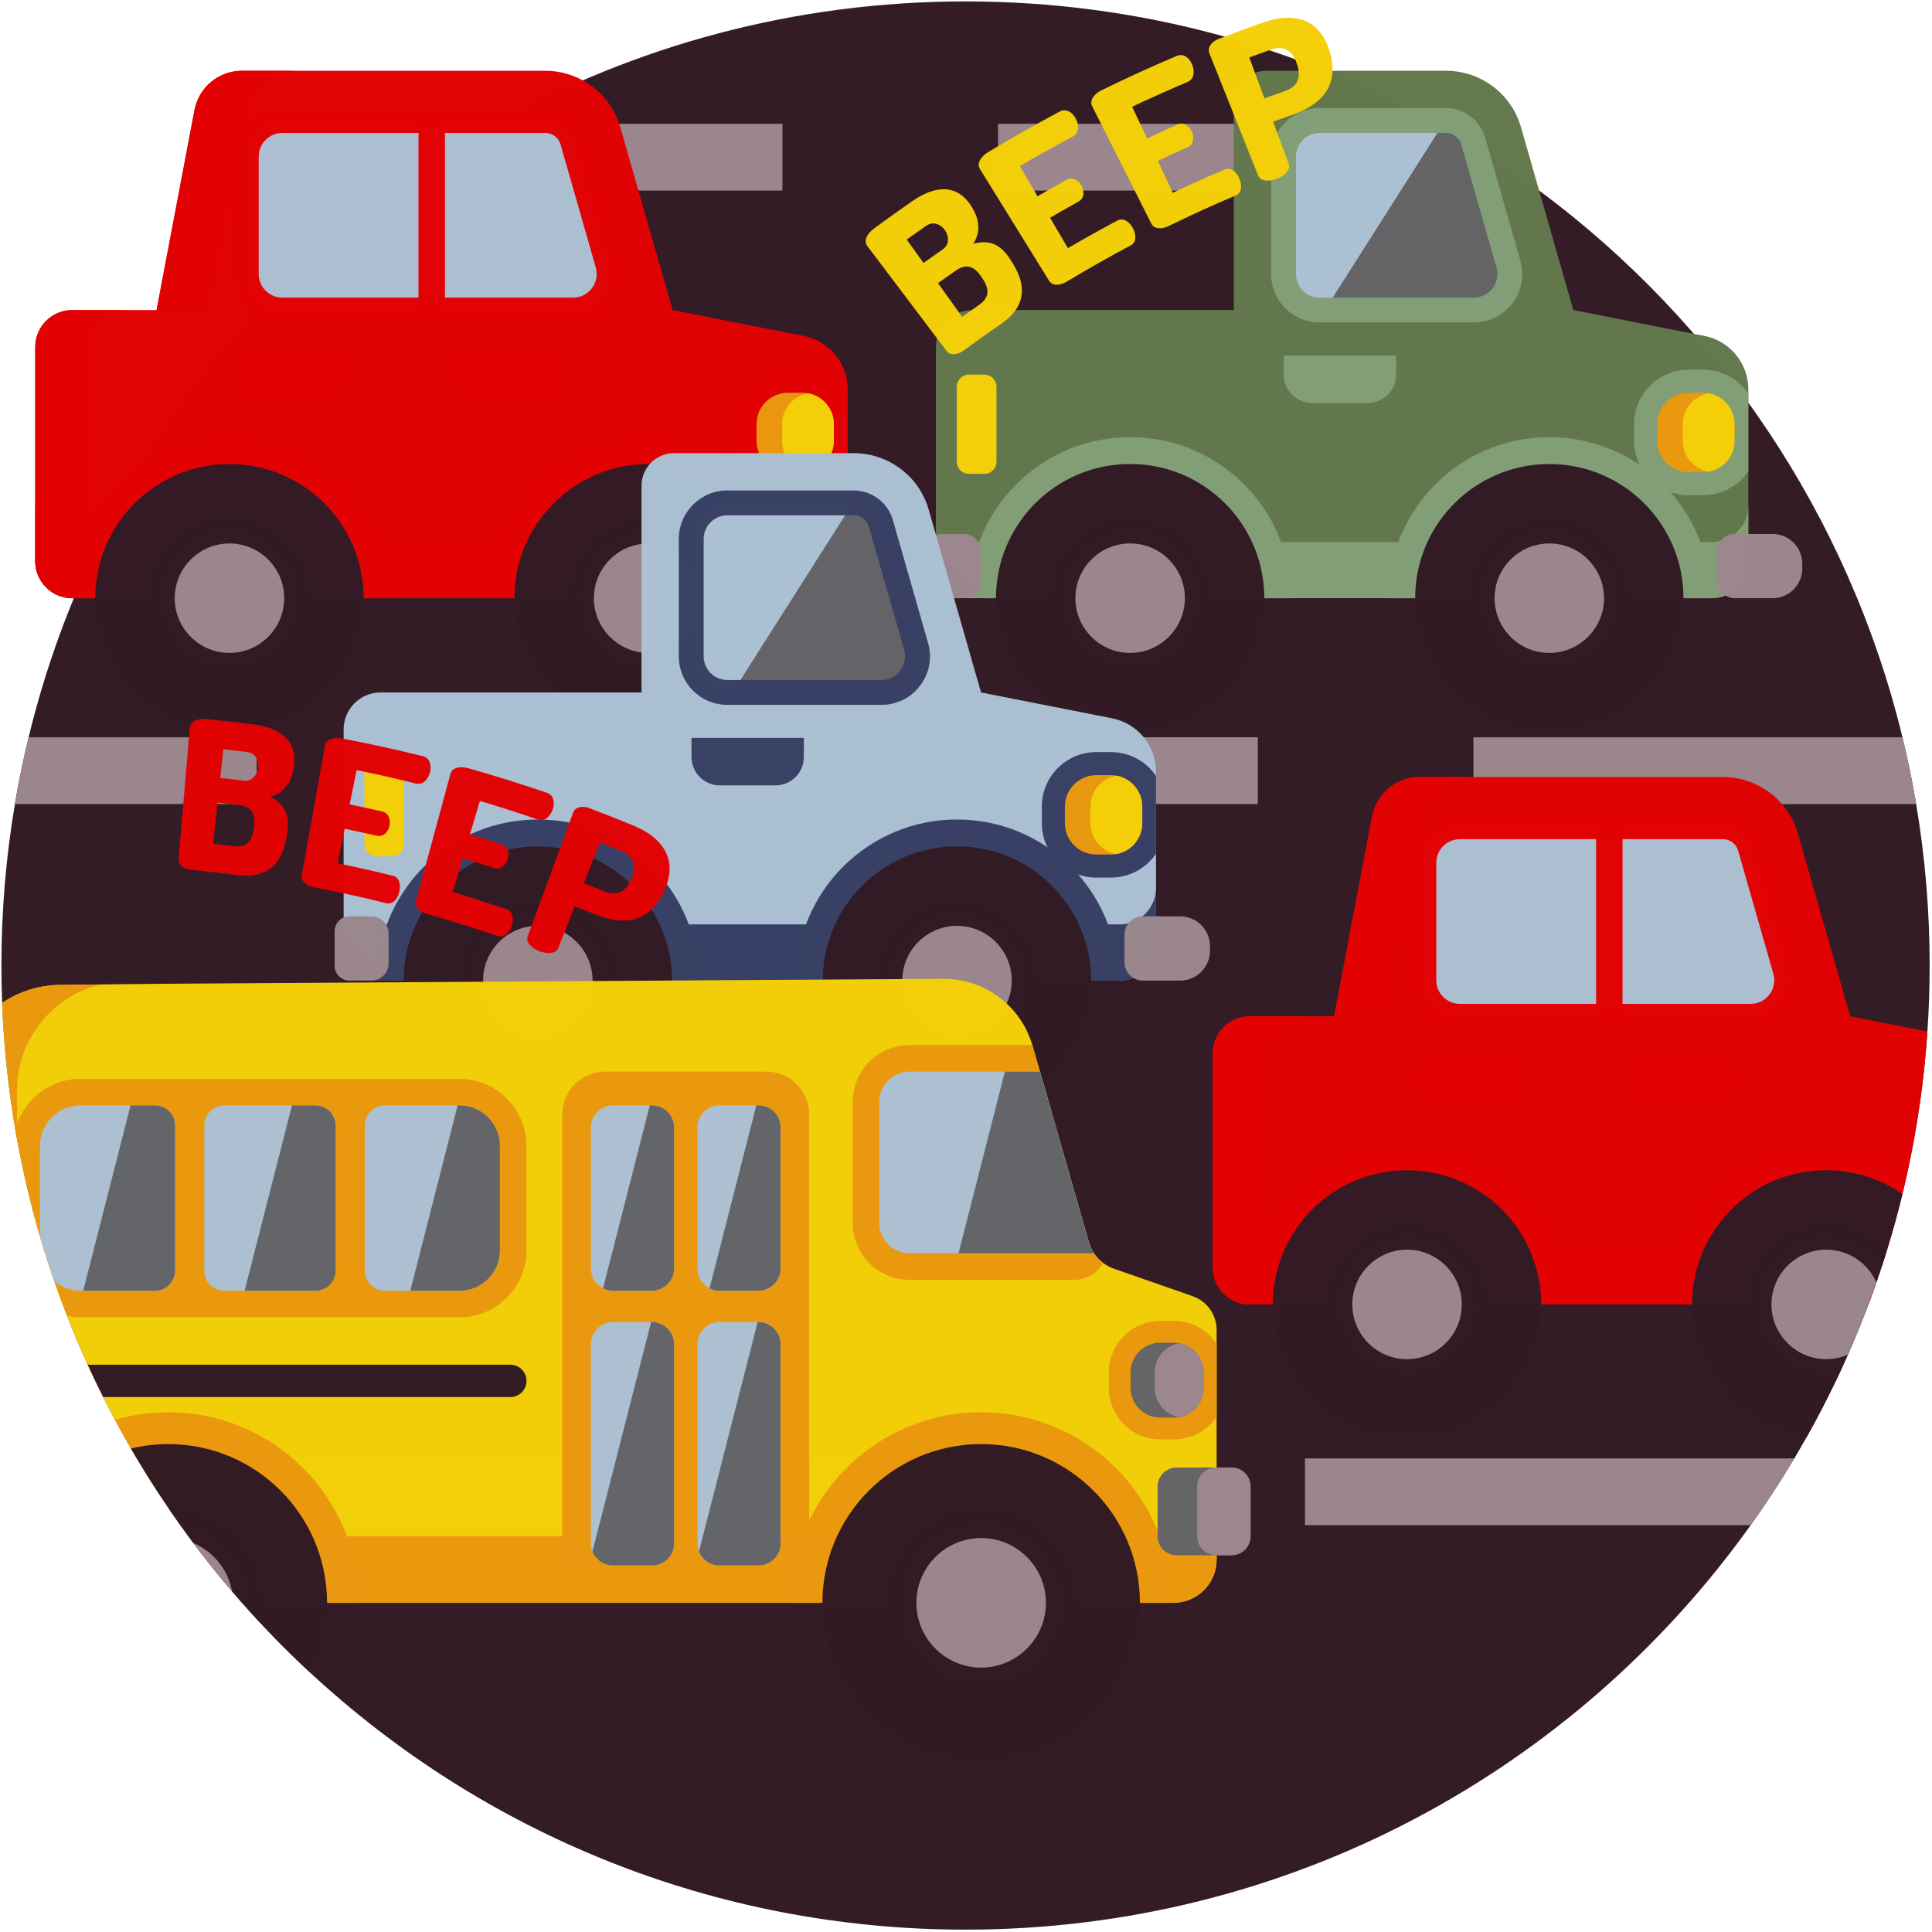 <svg width="684" height="684" viewBox="0 0 684 684" fill="none" xmlns="http://www.w3.org/2000/svg">
<g clip-path="url(#clip0_35_229)">
<path d="M683.167 341.833C683.167 349.693 682.901 357.479 682.375 365.198C681.286 381.417 679.057 397.323 675.771 412.844C675.057 416.146 674.307 419.432 673.51 422.708C671.938 429.188 670.167 435.594 668.229 441.932C668.094 442.396 667.953 442.854 667.802 443.312C667.271 445.026 666.74 446.729 666.182 448.411C665.573 450.281 664.943 452.146 664.286 454C663.385 456.62 662.448 459.224 661.474 461.818C659.219 467.833 656.792 473.755 654.214 479.604C653.422 481.417 652.599 483.214 651.776 485.01C651.026 486.63 650.26 488.245 649.479 489.859C646.385 496.297 643.099 502.62 639.599 508.823C638.182 511.344 636.729 513.849 635.255 516.333C630.422 524.438 625.266 532.323 619.802 539.974C557.906 626.656 456.464 683.167 341.833 683.167C252.333 683.167 170.875 648.729 109.99 592.344C103.833 586.646 97.87 580.714 92.156 574.568C90.641 572.938 89.135 571.281 87.646 569.62C86.99 568.911 86.349 568.188 85.708 567.464C84.51 566.094 83.312 564.729 82.141 563.339C77.417 557.823 72.875 552.135 68.516 546.328C67.917 545.531 67.318 544.724 66.734 543.932C65.771 542.62 64.812 541.297 63.865 539.974C63.781 539.849 63.682 539.724 63.599 539.599C62.302 537.786 61.021 535.948 59.766 534.109C55.812 528.312 52.021 522.391 48.411 516.333C47.714 515.177 47.031 514.005 46.365 512.833C44.427 509.49 42.531 506.104 40.708 502.677C39.286 500.016 37.896 497.328 36.542 494.609C34.635 490.833 32.807 487.021 31.052 483.161C28.474 477.49 26.052 471.75 23.781 465.927C22.193 461.844 20.672 457.734 19.24 453.583C17.412 448.328 15.713 443.021 14.151 437.646C10.865 426.417 8.151 414.948 6.031 403.271C5.823 402.156 5.625 401.042 5.448 399.917C2.922 385.271 1.349 370.297 0.766 355.068C0.583 350.682 0.5 346.266 0.5 341.833C0.5 322.354 2.13 303.255 5.281 284.672C6.615 276.688 8.234 268.818 10.125 261.026C29.229 182.312 75.62 114.271 138.734 67.469C150.365 58.849 162.573 50.948 175.276 43.828C224.542 16.229 281.339 0.5 341.833 0.5C402.328 0.5 459.125 16.229 508.391 43.828C521.094 50.948 533.302 58.849 544.932 67.469C608.047 114.271 654.438 182.312 673.542 261.026C675.432 268.818 677.052 276.688 678.385 284.672C681.536 303.255 683.167 322.354 683.167 341.833Z" fill="#321B25" fill-opacity="0.99"/>
<path d="M48.411 516.333H385.677V539.974H63.865C58.401 532.323 53.245 524.437 48.411 516.333Z" fill="#9B878D" fill-opacity="0.99"/>
<path d="M635.255 516.333C630.422 524.437 625.266 532.323 619.802 539.974H462.01V516.333H635.255Z" fill="#9B878D" fill-opacity="0.99"/>
<path d="M10.125 261.026H90.875V284.672H5.281C6.615 276.687 8.234 268.818 10.125 261.026Z" fill="#9B878D" fill-opacity="0.99"/>
<path d="M167.208 261.026H445.307V284.672H167.208V261.026Z" fill="#9B878D" fill-opacity="0.99"/>
<path d="M678.385 284.672H521.641V261.026H673.542C675.432 268.818 677.052 276.687 678.385 284.672Z" fill="#9B878D" fill-opacity="0.99"/>
<path d="M175.276 43.828H277.01V67.469H138.734C150.365 58.849 162.573 50.948 175.276 43.828Z" fill="#9B878D" fill-opacity="0.99"/>
<path d="M544.932 67.469H353.339V43.828H508.391C521.094 50.948 533.302 58.849 544.932 67.469Z" fill="#9B878D" fill-opacity="0.99"/>
<path d="M300.094 137.839V198.833C300.094 205.984 294.297 211.781 287.146 211.781H25.568C18.333 211.781 12.469 205.917 12.469 198.682V122.859C12.469 115.63 18.328 109.776 25.557 109.776H55.427L68.859 38.958C70.391 30.896 77.438 25.062 85.646 25.062H193.062C205.401 25.062 216.229 33.234 219.62 45.078L238.135 109.776L284.557 118.937C293.589 120.724 300.094 128.646 300.094 137.839Z" fill="#E20304" fill-opacity="0.99"/>
<path d="M44.651 211.792H25.573C18.344 211.792 12.469 205.917 12.469 198.687V122.859C12.469 115.63 18.328 109.776 25.557 109.776H44.635C37.406 109.776 31.552 115.63 31.552 122.859V198.687C31.552 205.917 37.422 211.792 44.651 211.792Z" fill="#E20304" fill-opacity="0.99"/>
<path d="M104.724 25.057C96.526 25.057 89.469 30.896 87.943 38.958L74.521 109.776H55.438L68.865 38.958C70.391 30.896 77.448 25.057 85.646 25.057H104.724Z" fill="#E20304" fill-opacity="0.99"/>
<path d="M300.099 178.943V198.833C300.099 205.984 294.302 211.786 287.151 211.786H25.568C18.339 211.786 12.474 205.922 12.474 198.687V178.802C12.474 186.031 18.339 191.896 25.568 191.896H287.151C294.302 191.896 300.099 186.094 300.099 178.943Z" fill="#E20304" fill-opacity="0.99"/>
<path d="M286.656 211.781H172.609C172.609 180.292 198.146 154.755 229.635 154.755C261.13 154.755 286.656 180.292 286.656 211.781Z" fill="#E20304" fill-opacity="0.99"/>
<path d="M138.26 211.781H24.213C24.213 180.292 49.75 154.755 81.24 154.755C112.734 154.755 138.26 180.292 138.26 211.781Z" fill="#E20304" fill-opacity="0.99"/>
<path d="M277.141 211.781C277.141 238.016 255.875 259.281 229.635 259.281C203.401 259.281 182.135 238.016 182.135 211.781C182.135 185.547 203.401 164.281 229.635 164.281C255.875 164.281 277.141 185.547 277.141 211.781Z" fill="#321B25" fill-opacity="0.99"/>
<path d="M253.422 211.781C253.422 224.917 242.776 235.568 229.635 235.568C216.5 235.568 205.854 224.917 205.854 211.781C205.854 198.646 216.5 187.995 229.635 187.995C242.776 187.995 253.422 198.646 253.422 211.781Z" fill="#9B878D" fill-opacity="0.99"/>
<path d="M229.635 239.969C214.094 239.969 201.453 227.323 201.453 211.781C201.453 196.24 214.094 183.594 229.635 183.594C245.182 183.594 257.823 196.24 257.823 211.781C257.823 227.323 245.182 239.969 229.635 239.969ZM229.635 192.401C218.953 192.401 210.255 201.094 210.255 211.781C210.255 222.469 218.953 231.161 229.635 231.161C240.323 231.161 249.021 222.469 249.021 211.781C249.021 201.094 240.323 192.401 229.635 192.401Z" fill="#321B25" fill-opacity="0.99"/>
<path d="M128.74 211.781C128.74 238.016 107.474 259.281 81.24 259.281C55 259.281 33.734 238.016 33.734 211.781C33.734 185.547 55 164.281 81.24 164.281C107.474 164.281 128.74 185.547 128.74 211.781Z" fill="#321B25" fill-opacity="0.99"/>
<path d="M105.021 211.781C105.021 224.917 94.375 235.568 81.24 235.568C68.099 235.568 57.453 224.917 57.453 211.781C57.453 198.646 68.099 187.995 81.24 187.995C94.375 187.995 105.021 198.646 105.021 211.781Z" fill="#9B878D" fill-opacity="0.99"/>
<path d="M81.24 239.969C65.693 239.969 53.052 227.323 53.052 211.781C53.052 196.24 65.693 183.594 81.24 183.594C96.781 183.594 109.422 196.24 109.422 211.781C109.422 227.323 96.781 239.969 81.24 239.969ZM81.24 192.401C70.552 192.401 61.854 201.094 61.854 211.781C61.854 222.469 70.552 231.161 81.24 231.161C91.922 231.161 100.62 222.469 100.62 211.781C100.62 201.094 91.922 192.401 81.24 192.401Z" fill="#321B25" fill-opacity="0.99"/>
<path d="M300.094 139.38V166.844C297.266 171.052 292.781 174.089 287.474 175.026C286.479 175.219 285.292 175.328 284.094 175.328H278.948C268.312 175.328 259.667 166.682 259.667 156.047V150.193C259.667 139.557 268.312 130.896 278.948 130.896H284.094C285.292 130.896 286.479 131.005 287.594 131.224C292.839 132.135 297.276 135.172 300.094 139.38Z" fill="#E20304" fill-opacity="0.99"/>
<path d="M295.219 150.193V156.047C295.219 161.521 291.26 166.068 286.057 166.979C285.417 167.104 284.766 167.156 284.099 167.156H278.948C272.807 167.156 267.839 162.187 267.839 156.047V150.193C267.839 144.047 272.807 139.068 278.948 139.068H284.099C284.766 139.068 285.417 139.12 286.057 139.245C291.255 140.156 295.219 144.714 295.219 150.193Z" fill="#EA9810" fill-opacity="0.99"/>
<path d="M295.219 150.193V156.047C295.219 161.521 291.26 166.068 286.057 166.979C280.844 166.068 276.88 161.521 276.88 156.047V150.193C276.88 144.719 280.839 140.156 286.057 139.245C291.255 140.156 295.219 144.714 295.219 150.193Z" fill="#F4D009" fill-opacity="0.99"/>
<path d="M202.885 109.771H99.943C92.896 109.771 87.177 104.057 87.177 97.005V55.427C87.177 48.38 92.896 42.667 99.943 42.667H193.068C197.51 42.667 201.464 45.651 202.688 49.922L215.156 93.495C217.49 101.651 211.37 109.771 202.885 109.771Z" fill="#ACC1D3" fill-opacity="0.99"/>
<path d="M202.885 114.172H99.943C90.479 114.172 82.776 106.469 82.776 97.005V55.427C82.776 45.964 90.479 38.26 99.943 38.26H193.068C199.464 38.26 205.161 42.557 206.922 48.708L219.391 92.281C220.885 97.51 219.87 103 216.594 107.339C213.318 111.682 208.323 114.172 202.885 114.172ZM99.943 47.068C95.333 47.068 91.583 50.818 91.583 55.427V97.005C91.583 101.615 95.333 105.37 99.943 105.37H202.885C205.536 105.37 207.969 104.156 209.562 102.036C211.156 99.922 211.656 97.25 210.927 94.703L198.453 51.13C197.771 48.734 195.552 47.068 193.068 47.068H99.943Z" fill="#E20304" fill-opacity="0.99"/>
<path d="M148.161 42.115H157.531V109.729H148.161V42.115Z" fill="#E20304" fill-opacity="0.99"/>
<path d="M158.755 125.854V132.625C158.755 138.177 163.255 142.682 168.813 142.682H188.474C194.026 142.682 198.531 138.177 198.531 132.625V125.854H171.755" fill="#E20304" fill-opacity="0.99"/>
<path d="M83.745 125.854V132.625C83.745 138.177 88.245 142.682 93.802 142.682H113.464C119.016 142.682 123.521 138.177 123.521 132.625V125.854H96.75" fill="#E20304" fill-opacity="0.99"/>
<path d="M682.375 365.198C680.104 398.984 672.885 431.432 661.474 461.818H442.479C435.245 461.818 429.38 455.948 429.38 448.719V372.885C429.38 365.672 435.234 359.807 442.464 359.807H472.333L485.766 288.99C487.297 280.938 494.349 275.099 502.552 275.099H609.969C622.313 275.099 633.135 283.266 636.521 295.104L655.052 359.807L682.375 365.198Z" fill="#E20304" fill-opacity="0.99"/>
<path d="M461.563 461.823H442.479C435.255 461.823 429.38 455.948 429.38 448.724V372.896C429.38 365.667 435.24 359.807 442.464 359.807H461.547C454.318 359.807 448.458 365.667 448.458 372.896V448.724C448.458 455.948 454.333 461.823 461.563 461.823Z" fill="#E20304" fill-opacity="0.99"/>
<path d="M521.635 275.089C513.438 275.089 506.38 280.932 504.854 288.99L491.427 359.807H472.349L485.771 288.99C487.297 280.932 494.354 275.089 502.557 275.089H521.635Z" fill="#E20304" fill-opacity="0.99"/>
<path d="M668.229 441.932C666.182 448.651 663.927 455.281 661.474 461.818H442.479C435.245 461.818 429.38 455.948 429.38 448.719V428.839C429.38 436.068 435.245 441.932 442.479 441.932H668.229Z" fill="#E20304" fill-opacity="0.99"/>
<path d="M675.771 412.844C675.057 416.146 674.307 419.432 673.51 422.708C671.938 429.187 670.167 435.594 668.229 441.932C668.094 442.396 667.953 442.854 667.802 443.312C667.271 445.026 666.74 446.729 666.182 448.411C665.573 450.281 664.943 452.146 664.286 454C663.385 456.62 662.448 459.224 661.474 461.818H589.516C589.516 430.328 615.052 404.792 646.552 404.792C657.224 404.792 667.229 407.729 675.771 412.844Z" fill="#E20304" fill-opacity="0.99"/>
<path d="M555.172 461.818H441.12C441.12 430.323 466.656 404.792 498.151 404.792C529.641 404.792 555.172 430.323 555.172 461.818Z" fill="#E20304" fill-opacity="0.99"/>
<path d="M673.51 422.708C671.938 429.187 670.167 435.594 668.229 441.932C666.182 448.651 663.927 455.281 661.474 461.818C655.359 478.115 648.031 493.833 639.599 508.823C616.641 505.448 599.047 485.682 599.047 461.818C599.047 435.583 620.307 414.307 646.552 414.307C656.573 414.307 665.865 417.417 673.51 422.708Z" fill="#321B25" fill-opacity="0.99"/>
<path d="M666.182 448.411C665.573 450.281 664.943 452.146 664.286 454C663.385 456.62 662.448 459.224 661.474 461.818C659.219 467.833 656.792 473.755 654.214 479.604C653.422 481.417 652.599 483.214 651.776 485.01C650.094 485.401 648.349 485.599 646.552 485.599C633.417 485.599 622.755 474.953 622.755 461.818C622.755 448.677 633.417 438.031 646.552 438.031C654.703 438.031 661.906 442.146 666.182 448.411Z" fill="#9B878D" fill-opacity="0.99"/>
<path d="M646.552 433.63C631.005 433.63 618.354 446.266 618.354 461.818C618.354 477.365 631.005 490 646.552 490C647.542 490 648.516 489.943 649.479 489.859C651.109 486.474 652.698 483.063 654.214 479.604C651.859 480.635 649.271 481.193 646.552 481.193C635.854 481.193 627.161 472.5 627.161 461.818C627.161 451.13 635.854 442.438 646.552 442.438C654.453 442.438 661.281 447.188 664.286 454C665.531 450.458 666.698 446.906 667.802 443.313C662.615 437.38 655.01 433.63 646.552 433.63Z" fill="#321B25" fill-opacity="0.99"/>
<path d="M545.651 461.818C545.651 488.052 524.38 509.318 498.146 509.318C471.911 509.318 450.646 488.052 450.646 461.818C450.646 435.578 471.911 414.312 498.146 414.312C524.38 414.312 545.651 435.578 545.651 461.818Z" fill="#321B25" fill-opacity="0.99"/>
<path d="M521.932 461.818C521.932 474.953 511.281 485.599 498.146 485.599C485.01 485.599 474.365 474.953 474.365 461.818C474.365 448.677 485.01 438.031 498.146 438.031C511.281 438.031 521.932 448.677 521.932 461.818Z" fill="#9B878D" fill-opacity="0.99"/>
<path d="M498.146 490C482.604 490 469.958 477.354 469.958 461.812C469.958 446.271 482.604 433.625 498.146 433.625C513.688 433.625 526.333 446.271 526.333 461.812C526.333 477.354 513.688 490 498.146 490ZM498.146 442.432C487.458 442.432 478.766 451.13 478.766 461.818C478.766 472.505 487.458 481.198 498.146 481.198C508.833 481.198 517.531 472.505 517.531 461.818C517.531 451.13 508.833 442.432 498.146 442.432Z" fill="#321B25" fill-opacity="0.99"/>
<path d="M619.797 359.802H516.854C509.802 359.802 504.089 354.089 504.089 347.042V305.464C504.089 298.417 509.802 292.698 516.854 292.698H609.974C614.422 292.698 618.375 295.687 619.599 299.953L632.068 343.531C634.401 351.682 628.276 359.802 619.797 359.802Z" fill="#ACC1D3" fill-opacity="0.99"/>
<path d="M619.797 364.203H516.854C507.385 364.203 499.688 356.505 499.688 347.036V305.464C499.688 295.995 507.391 288.297 516.854 288.297H609.974C616.375 288.297 622.068 292.589 623.828 298.74L636.302 342.312C637.797 347.542 636.776 353.031 633.505 357.37C630.229 361.714 625.234 364.203 619.797 364.203ZM516.854 297.099C512.24 297.099 508.49 300.854 508.49 305.464V347.036C508.49 351.651 512.245 355.401 516.854 355.401H619.797C622.443 355.401 624.875 354.188 626.474 352.073C628.068 349.958 628.562 347.281 627.833 344.734L615.365 301.161C614.682 298.771 612.464 297.099 609.974 297.099H516.854Z" fill="#E20304" fill-opacity="0.99"/>
<path d="M565.068 292.146H574.443V359.766H565.068V292.146Z" fill="#E20304" fill-opacity="0.99"/>
<path d="M575.661 375.885V382.656C575.661 388.214 580.167 392.714 585.719 392.714H605.38C610.937 392.714 615.437 388.214 615.437 382.656V375.885H588.667" fill="#E20304" fill-opacity="0.99"/>
<path d="M500.651 375.885V382.656C500.651 388.214 505.156 392.714 510.708 392.714H530.37C535.927 392.714 540.427 388.214 540.427 382.656V375.885H513.656" fill="#E20304" fill-opacity="0.99"/>
<path d="M618.974 137.844V198.828C618.974 205.979 613.182 211.771 606.031 211.771H348.26C342.437 206.38 336.797 200.781 331.354 195.021V122.859C331.354 115.635 337.214 109.776 344.453 109.776H436.818V36.599C436.818 30.219 441.984 25.057 448.349 25.057H511.937C524.286 25.057 535.104 33.224 538.495 45.073L542.578 59.318L557.021 109.776L603.443 118.932C612.474 120.719 618.974 128.641 618.974 137.844Z" fill="#63784D" fill-opacity="0.99"/>
<path d="M618.974 178.948V198.828C618.974 205.984 613.172 211.792 606.016 211.792H341.938C336.089 211.792 350.37 207.052 350.37 201.208C350.37 201.208 337.208 191.896 344.453 191.896H606.031C613.182 191.891 618.974 186.099 618.974 178.948Z" fill="#829E76" fill-opacity="0.99"/>
<path d="M605.536 211.781H491.49C491.49 180.292 517.026 154.755 548.516 154.755C580.01 154.755 605.536 180.292 605.536 211.781Z" fill="#829E76" fill-opacity="0.99"/>
<path d="M457.135 211.792H348.276L348.26 211.776C346.599 210.234 344.932 208.661 343.297 207.073C345.688 177.776 370.208 154.766 400.125 154.766C431.609 154.766 457.135 180.286 457.135 211.792Z" fill="#829E76" fill-opacity="0.99"/>
<path d="M596.016 211.781C596.016 238.016 574.75 259.281 548.516 259.281C522.281 259.281 501.016 238.016 501.016 211.781C501.016 185.547 522.281 164.281 548.516 164.281C574.75 164.281 596.016 185.547 596.016 211.781Z" fill="#321B25" fill-opacity="0.99"/>
<path d="M572.302 211.781C572.302 224.917 561.651 235.568 548.516 235.568C535.38 235.568 524.729 224.917 524.729 211.781C524.729 198.646 535.38 187.995 548.516 187.995C561.651 187.995 572.302 198.646 572.302 211.781Z" fill="#9B878D" fill-opacity="0.99"/>
<path d="M548.516 239.969C532.974 239.969 520.328 227.323 520.328 211.781C520.328 196.24 532.974 183.594 548.516 183.594C564.057 183.594 576.703 196.24 576.703 211.781C576.703 227.323 564.057 239.969 548.516 239.969ZM548.516 192.401C537.828 192.401 529.135 201.094 529.135 211.781C529.135 222.469 537.828 231.161 548.516 231.161C559.203 231.161 567.896 222.469 567.896 211.781C567.896 201.094 559.203 192.401 548.516 192.401Z" fill="#321B25" fill-opacity="0.99"/>
<path d="M447.609 211.776C447.609 238.01 426.344 259.276 400.109 259.276C373.875 259.276 352.604 238.01 352.604 211.776C352.604 185.542 373.875 164.271 400.109 164.271C426.344 164.271 447.609 185.542 447.609 211.776Z" fill="#321B25" fill-opacity="0.99"/>
<path d="M423.891 211.776C423.891 224.911 413.245 235.562 400.109 235.562C386.974 235.562 376.323 224.911 376.323 211.776C376.323 198.641 386.974 187.99 400.109 187.99C413.245 187.99 423.891 198.641 423.891 211.776Z" fill="#9B878D" fill-opacity="0.99"/>
<path d="M400.109 239.964C384.568 239.964 371.922 227.318 371.922 211.776C371.922 196.234 384.568 183.589 400.109 183.589C415.651 183.589 428.297 196.234 428.297 211.776C428.297 227.318 415.651 239.964 400.109 239.964ZM400.109 192.396C389.422 192.396 380.724 201.089 380.724 211.776C380.724 222.464 389.422 231.156 400.109 231.156C410.797 231.156 419.49 222.464 419.49 211.776C419.49 201.089 410.797 192.396 400.109 192.396Z" fill="#321B25" fill-opacity="0.99"/>
<path d="M618.974 139.38V166.844C616.141 171.052 611.661 174.089 606.349 175.026C605.354 175.219 604.172 175.328 602.974 175.328H597.823C587.188 175.328 578.542 166.682 578.542 156.047V150.193C578.542 139.557 587.193 130.896 597.823 130.896H602.974C604.172 130.896 605.354 131.005 606.474 131.224C611.714 132.135 616.156 135.172 618.974 139.38Z" fill="#829E76" fill-opacity="0.99"/>
<path d="M614.099 150.193V156.047C614.099 161.521 610.135 166.068 604.932 166.979C604.297 167.104 603.641 167.156 602.974 167.156H597.828C591.688 167.156 586.714 162.187 586.714 156.047V150.193C586.714 144.047 591.688 139.068 597.828 139.068H602.974C603.641 139.068 604.297 139.12 604.932 139.245C610.135 140.156 614.099 144.714 614.099 150.193Z" fill="#EA9810" fill-opacity="0.99"/>
<path d="M614.099 150.193V156.047C614.099 161.521 610.135 166.068 604.932 166.979C599.719 166.068 595.755 161.521 595.755 156.047V150.193C595.755 144.719 599.719 140.156 604.932 139.245C610.135 140.156 614.099 144.714 614.099 150.193Z" fill="#F4D009" fill-opacity="0.99"/>
<path d="M521.755 109.776H467.182C460.141 109.776 454.422 104.057 454.422 97V55.432C454.422 48.375 460.141 42.672 467.182 42.672H511.938C516.391 42.672 520.339 45.646 521.573 49.911L534.042 93.484C536.365 101.656 530.25 109.776 521.755 109.776Z" fill="#646467" fill-opacity="0.99"/>
<path d="M511.693 42.672L469.031 109.776H467.182C460.135 109.776 454.417 104.057 454.417 97V55.432C454.417 48.375 460.135 42.672 467.182 42.672H511.693Z" fill="#ACC1D3" fill-opacity="0.99"/>
<path d="M521.766 114.172H467.182C457.719 114.172 450.016 106.469 450.016 97.005V55.427C450.016 45.964 457.719 38.26 467.182 38.26H511.943C518.344 38.26 524.036 42.557 525.797 48.708L538.271 92.281C539.766 97.51 538.745 103 535.474 107.339C532.198 111.682 527.203 114.172 521.766 114.172ZM467.182 47.068C462.573 47.068 458.823 50.818 458.823 55.427V97.005C458.823 101.615 462.573 105.37 467.182 105.37H521.766C524.411 105.37 526.844 104.156 528.443 102.036C530.036 99.922 530.531 97.25 529.802 94.703L517.333 51.13C516.651 48.734 514.432 47.068 511.943 47.068H467.182Z" fill="#829E76" fill-opacity="0.99"/>
<path d="M454.51 125.854V132.625C454.51 138.177 459.016 142.682 464.568 142.682H484.229C489.786 142.682 494.286 138.177 494.286 132.625V125.854H467.516" fill="#829E76" fill-opacity="0.99"/>
<path d="M348.495 167.776H343.042C340.667 167.776 338.74 165.849 338.74 163.469V136.932C338.74 134.552 340.667 132.625 343.042 132.625H348.495C350.87 132.625 352.797 134.552 352.797 136.932V163.474C352.797 165.849 350.87 167.776 348.495 167.776Z" fill="#F4D009" fill-opacity="0.99"/>
<path d="M627.526 211.792H614.286C610.708 211.792 607.812 208.891 607.812 205.312V195.516C607.812 191.937 610.714 189.036 614.286 189.036H627.526C633.349 189.036 638.073 193.76 638.073 199.589V201.245C638.073 207.068 633.349 211.792 627.526 211.792Z" fill="#9B878D" fill-opacity="0.99"/>
<path d="M347.266 195.141V205.687C347.266 209.057 344.521 211.792 341.161 211.792H333.417C330.526 211.792 328.177 209.443 328.177 206.552V194.276C328.177 191.385 330.526 189.036 333.417 189.036H341.161C344.531 189.036 347.266 191.771 347.266 195.141Z" fill="#9B878D" fill-opacity="0.99"/>
<path d="M409.276 273.219V334.203C409.276 341.359 403.484 347.151 396.333 347.151H138.562C132.734 341.755 127.099 336.161 121.656 330.396V258.24C121.656 251.01 127.516 245.156 134.755 245.156H227.12V171.974C227.12 165.594 232.286 160.432 238.651 160.432H302.24C314.589 160.432 325.406 168.599 328.797 180.453L332.88 194.693L347.323 245.156L393.745 254.307C402.776 256.094 409.276 264.021 409.276 273.219Z" fill="#ACC1D3" fill-opacity="0.99"/>
<path d="M409.276 314.323V334.203C409.276 341.365 403.474 347.167 396.318 347.167H132.234C126.391 347.167 140.672 342.432 140.672 336.589C140.672 336.589 127.51 327.271 134.755 327.271H396.333C403.484 327.271 409.276 321.474 409.276 314.323Z" fill="#394064" fill-opacity="0.99"/>
<path d="M395.839 347.161H281.792C281.792 315.667 307.328 290.135 338.818 290.135C370.312 290.135 395.839 315.667 395.839 347.161Z" fill="#394064" fill-opacity="0.99"/>
<path d="M247.432 347.167H138.578L138.563 347.151C136.896 345.609 135.234 344.036 133.599 342.448C135.99 313.151 160.51 290.141 190.427 290.141C221.911 290.141 247.432 315.667 247.432 347.167Z" fill="#394064" fill-opacity="0.99"/>
<path d="M386.318 347.161C386.318 373.396 365.052 394.661 338.818 394.661C312.583 394.661 291.312 373.396 291.312 347.161C291.312 320.927 312.583 299.656 338.818 299.656C365.052 299.656 386.318 320.927 386.318 347.161Z" fill="#321B25" fill-opacity="0.99"/>
<path d="M362.604 347.161C362.604 360.297 351.953 370.943 338.818 370.943C325.682 370.943 315.031 360.297 315.031 347.161C315.031 334.026 325.682 323.375 338.818 323.375C351.953 323.375 362.604 334.026 362.604 347.161Z" fill="#9B878D" fill-opacity="0.99"/>
<path d="M338.818 375.349C323.276 375.349 310.63 362.703 310.63 347.161C310.63 331.615 323.276 318.974 338.818 318.974C354.359 318.974 367.005 331.615 367.005 347.161C367.005 362.703 354.359 375.349 338.818 375.349ZM338.818 327.776C328.13 327.776 319.438 336.474 319.438 347.161C319.438 357.849 328.13 366.542 338.818 366.542C349.505 366.542 358.198 357.849 358.198 347.161C358.198 336.474 349.505 327.776 338.818 327.776Z" fill="#321B25" fill-opacity="0.99"/>
<path d="M237.911 347.156C237.911 373.391 216.646 394.656 190.411 394.656C164.177 394.656 142.906 373.391 142.906 347.156C142.906 320.917 164.177 299.651 190.411 299.651C216.646 299.651 237.911 320.917 237.911 347.156Z" fill="#321B25" fill-opacity="0.99"/>
<path d="M214.193 347.156C214.193 360.292 203.547 370.937 190.411 370.937C177.276 370.937 166.625 360.292 166.625 347.156C166.625 334.016 177.276 323.37 190.411 323.37C203.547 323.37 214.193 334.016 214.193 347.156Z" fill="#9B878D" fill-opacity="0.99"/>
<path d="M190.411 375.339C174.865 375.339 162.224 362.698 162.224 347.156C162.224 331.609 174.865 318.969 190.411 318.969C205.953 318.969 218.599 331.609 218.599 347.156C218.599 362.698 205.953 375.339 190.411 375.339ZM190.411 327.771C179.724 327.771 171.026 336.469 171.026 347.156C171.026 357.844 179.724 366.536 190.411 366.536C201.099 366.536 209.792 357.844 209.792 347.156C209.792 336.469 201.099 327.771 190.411 327.771Z" fill="#321B25" fill-opacity="0.99"/>
<path d="M409.276 274.755V302.224C406.443 306.427 401.964 309.469 396.651 310.406C395.656 310.599 394.474 310.703 393.276 310.703H388.125C377.49 310.703 368.844 302.057 368.844 291.422V285.568C368.844 274.932 377.495 266.271 388.125 266.271H393.276C394.474 266.271 395.656 266.38 396.776 266.599C402.016 267.51 406.458 270.547 409.276 274.755Z" fill="#394064" fill-opacity="0.99"/>
<path d="M404.401 285.568V291.422C404.401 296.896 400.438 301.448 395.234 302.359C394.599 302.479 393.943 302.536 393.276 302.536H388.13C381.984 302.536 377.016 297.563 377.016 291.422V285.568C377.016 279.427 381.984 274.443 388.13 274.443H393.276C393.943 274.443 394.599 274.495 395.234 274.62C400.438 275.531 404.401 280.094 404.401 285.568Z" fill="#EA9810" fill-opacity="0.99"/>
<path d="M404.401 285.568V291.422C404.401 296.896 400.437 301.448 395.234 302.359C390.021 301.448 386.057 296.901 386.057 291.422V285.568C386.057 280.094 390.021 275.531 395.234 274.62C400.437 275.531 404.401 280.094 404.401 285.568Z" fill="#F4D009" fill-opacity="0.99"/>
<path d="M312.057 245.156H257.484C250.438 245.156 244.724 239.438 244.724 232.375V190.812C244.724 183.75 250.438 178.047 257.484 178.047H302.24C306.693 178.047 310.641 181.026 311.875 185.292L324.344 228.865C326.667 237.031 320.552 245.156 312.057 245.156Z" fill="#646467" fill-opacity="0.99"/>
<path d="M301.995 178.047L259.333 245.156H257.484C250.438 245.156 244.724 239.438 244.724 232.375V190.812C244.724 183.75 250.438 178.047 257.484 178.047H301.995Z" fill="#ACC1D3" fill-opacity="0.99"/>
<path d="M312.068 249.547H257.484C248.021 249.547 240.318 241.849 240.318 232.38V190.807C240.318 181.344 248.021 173.641 257.484 173.641H302.245C308.646 173.641 314.339 177.932 316.099 184.083L328.573 227.656C330.068 232.885 329.047 238.375 325.776 242.714C322.5 247.057 317.505 249.547 312.068 249.547ZM257.484 182.443C252.875 182.443 249.125 186.198 249.125 190.807V232.38C249.125 236.995 252.875 240.745 257.484 240.745H312.068C314.714 240.745 317.151 239.531 318.745 237.417C320.339 235.302 320.833 232.625 320.104 230.083L307.635 186.505C306.953 184.115 304.734 182.443 302.245 182.443H257.484Z" fill="#394064" fill-opacity="0.99"/>
<path d="M244.812 261.229V268C244.812 273.557 249.318 278.057 254.87 278.057H274.531C280.089 278.057 284.589 273.557 284.589 268V261.229H257.818" fill="#394064" fill-opacity="0.99"/>
<path d="M138.797 303.151H133.344C130.964 303.151 129.042 301.224 129.042 298.849V272.307C129.042 269.932 130.964 268.005 133.344 268.005H138.797C141.172 268.005 143.099 269.932 143.099 272.307V298.849C143.099 301.224 141.172 303.151 138.797 303.151Z" fill="#F4D009" fill-opacity="0.99"/>
<path d="M417.828 347.167H404.589C401.01 347.167 398.115 344.266 398.115 340.687V330.891C398.115 327.312 401.016 324.417 404.589 324.417H417.828C423.651 324.417 428.375 329.135 428.375 334.964V336.62C428.375 342.443 423.651 347.167 417.828 347.167Z" fill="#9B878D" fill-opacity="0.99"/>
<path d="M137.568 330.521V341.068C137.568 344.437 134.823 347.167 131.464 347.167H123.719C120.828 347.167 118.479 344.823 118.479 341.927V329.656C118.479 326.766 120.828 324.417 123.719 324.417H131.464C134.833 324.417 137.568 327.151 137.568 330.521Z" fill="#9B878D" fill-opacity="0.99"/>
<path d="M430.734 470.859V552.135C430.734 560.594 423.88 567.464 415.406 567.464H85.708C84.51 566.094 83.312 564.729 82.141 563.339C77.417 557.823 72.875 552.135 68.516 546.328C67.917 545.531 67.318 544.724 66.734 543.932C65.771 542.62 64.812 541.297 63.865 539.974C63.781 539.849 63.682 539.724 63.599 539.599C62.302 537.786 61.021 535.948 59.766 534.109C55.812 528.312 52.021 522.391 48.411 516.333C47.714 515.177 47.031 514.005 46.365 512.833C44.427 509.49 42.531 506.104 40.708 502.677C17.01 458.417 2.786 408.302 0.766 355.068C6.604 351.115 13.609 348.786 21.162 348.687L36.25 348.521L56.938 348.297L334.141 346.542C348.661 346.542 361.396 356.115 365.49 369.974C365.516 370.057 365.531 370.141 365.557 370.229L368.193 379.396L385.427 439.635C385.844 441.115 386.484 442.479 387.323 443.703C388.198 445 389.271 446.141 390.51 447.089C391.698 447.995 393.031 448.703 394.484 449.208L422.234 458.891C427.318 460.661 430.734 465.464 430.734 470.859Z" fill="#F4D009" fill-opacity="0.99"/>
<path d="M36.25 348.521C19.016 351.99 6.031 367.844 6.031 386.01V403.271C3.177 387.557 1.391 371.469 0.766 355.068C6.604 351.115 13.609 348.786 21.177 348.688L36.25 348.521Z" fill="#EA9810" fill-opacity="0.99"/>
<path d="M430.734 528.604V552.135C430.734 560.609 423.865 567.464 415.406 567.464H85.708C79.047 559.911 72.708 552.052 66.734 543.932H415.406C423.865 543.932 430.734 537.078 430.734 528.604Z" fill="#EA9810" fill-opacity="0.99"/>
<path d="M414.833 567.458H279.901C279.901 530.203 310.109 499.99 347.37 499.99C384.63 499.99 414.833 530.203 414.833 567.458Z" fill="#EA9810" fill-opacity="0.99"/>
<path d="M127.057 567.464H85.708C84.51 566.094 83.312 564.729 82.141 563.339C77.417 557.823 72.875 552.135 68.516 546.328C67.917 545.531 67.318 544.724 66.734 543.932C65.771 542.62 64.812 541.297 63.865 539.974C63.781 539.849 63.682 539.724 63.599 539.599C62.302 537.786 61.021 535.948 59.766 534.109C55.812 528.313 52.021 522.391 48.411 516.333C47.714 515.177 47.031 514.005 46.365 512.833C44.427 509.49 42.531 506.104 40.708 502.677C46.698 500.922 53.036 499.99 59.599 499.99C96.854 499.99 127.057 530.193 127.057 567.464Z" fill="#EA9810" fill-opacity="0.99"/>
<path d="M403.568 567.458C403.568 598.495 378.406 623.661 347.365 623.661C316.328 623.661 291.167 598.495 291.167 567.458C291.167 536.422 316.328 511.26 347.365 511.26C378.406 511.26 403.568 536.422 403.568 567.458Z" fill="#321B25" fill-opacity="0.99"/>
<path d="M115.786 567.464C115.786 576.391 113.698 584.849 109.99 592.344C101.479 584.474 93.37 576.156 85.708 567.464C79.047 559.911 72.708 552.052 66.734 543.932C65.771 542.62 64.812 541.297 63.865 539.974C58.401 532.323 53.245 524.437 48.411 516.333C47.714 515.177 47.031 514.005 46.365 512.833C50.615 511.802 55.042 511.26 59.599 511.26C90.625 511.26 115.786 536.422 115.786 567.464Z" fill="#321B25" fill-opacity="0.99"/>
<path d="M375.505 567.458C375.505 583 362.906 595.599 347.365 595.599C331.828 595.599 319.229 583 319.229 567.458C319.229 551.917 331.828 539.318 347.365 539.318C362.906 539.318 375.505 551.917 375.505 567.458Z" fill="#9B878D" fill-opacity="0.99"/>
<path d="M347.365 600.807C328.979 600.807 314.021 585.844 314.021 567.458C314.021 549.068 328.979 534.109 347.365 534.109C365.755 534.109 380.714 549.073 380.714 567.458C380.714 585.844 365.755 600.807 347.365 600.807ZM347.365 544.526C334.724 544.526 324.438 554.813 324.438 567.458C324.438 580.104 334.724 590.391 347.365 590.391C360.01 590.391 370.297 580.099 370.297 567.458C370.297 554.813 360.01 544.526 347.365 544.526Z" fill="#321B25" fill-opacity="0.99"/>
<path d="M87.729 567.464C87.729 568.187 87.698 568.911 87.646 569.62C86.99 568.911 86.349 568.187 85.708 567.464C79.047 559.911 72.708 552.052 66.734 543.932C65.771 542.62 64.812 541.297 63.865 539.974C63.781 539.849 63.682 539.724 63.599 539.599C77.24 541.536 87.729 553.266 87.729 567.464Z" fill="#9B878D" fill-opacity="0.99"/>
<path d="M59.766 534.109C61.021 535.948 62.302 537.786 63.599 539.599C63.682 539.724 63.781 539.849 63.865 539.974C64.812 541.297 65.771 542.62 66.734 543.932C67.318 544.724 67.917 545.531 68.516 546.328C75.51 549.307 80.75 555.661 82.141 563.339C83.312 564.729 84.51 566.094 85.708 567.464C86.349 568.188 86.99 568.911 87.646 569.62C89.135 571.281 90.641 572.938 92.156 574.568C92.672 572.281 92.938 569.901 92.938 567.464C92.938 549.125 78.073 534.208 59.766 534.109Z" fill="#321B25" fill-opacity="0.99"/>
<path d="M430.729 475.667V501.599C428.052 505.568 423.823 508.438 418.812 509.323C417.875 509.5 416.755 509.604 415.625 509.604H410.766C400.724 509.604 392.562 501.443 392.562 491.401V485.875C392.562 475.833 400.724 467.656 410.766 467.656H415.625C416.755 467.656 417.875 467.76 418.927 467.969C423.875 468.828 428.068 471.693 430.729 475.667Z" fill="#EA9810" fill-opacity="0.99"/>
<path d="M426.125 485.875V491.401C426.125 496.568 422.385 500.865 417.474 501.724C416.87 501.839 416.25 501.891 415.625 501.891H410.766C404.964 501.891 400.276 497.198 400.276 491.401V485.875C400.276 480.078 404.964 475.375 410.766 475.375H415.625C416.25 475.375 416.87 475.422 417.474 475.542C422.385 476.401 426.125 480.708 426.125 485.875Z" fill="#646467" fill-opacity="0.99"/>
<path d="M426.125 485.875V491.401C426.125 496.568 422.385 500.865 417.474 501.724C412.552 500.865 408.812 496.568 408.812 491.401V485.875C408.812 480.708 412.552 476.401 417.474 475.536C422.385 476.401 426.125 480.708 426.125 485.875Z" fill="#9B878D" fill-opacity="0.99"/>
<path d="M271.37 379.401H214.177C205.833 379.401 199.073 386.161 199.073 394.505V554.198H286.474V394.505C286.474 386.161 279.708 379.401 271.37 379.401Z" fill="#EA9810" fill-opacity="0.99"/>
<path d="M238.635 399.146V449.062C238.635 453.438 235.089 456.984 230.708 456.984H217.115C215.818 456.984 214.583 456.677 213.505 456.109C210.943 454.802 209.193 452.141 209.193 449.062V399.135C209.193 394.844 212.677 391.359 216.969 391.359H230.854C235.151 391.359 238.635 394.844 238.635 399.146Z" fill="#ACC1D3" fill-opacity="0.99"/>
<path d="M238.635 475.953V546.422C238.635 550.724 235.151 554.203 230.849 554.203H216.964C213.698 554.203 210.896 552.182 209.745 549.318V549.307C209.385 548.417 209.188 547.438 209.188 546.422V475.953C209.188 471.578 212.74 468.031 217.115 468.031H230.708C235.089 468.031 238.635 471.578 238.635 475.953Z" fill="#ACC1D3" fill-opacity="0.99"/>
<path d="M276.354 399.135V449.068C276.354 453.443 272.807 456.99 268.432 456.99H254.833C250.458 456.99 246.911 453.443 246.911 449.068V399.135C246.911 394.844 250.391 391.359 254.682 391.359H268.578C272.875 391.359 276.354 394.839 276.354 399.135Z" fill="#ACC1D3" fill-opacity="0.99"/>
<path d="M254.833 468.031H268.432C272.807 468.031 276.354 471.578 276.354 475.953V546.422C276.354 550.724 272.87 554.208 268.578 554.208H254.682C250.391 554.208 246.911 550.724 246.911 546.422V475.953C246.911 471.573 250.458 468.031 254.833 468.031Z" fill="#ACC1D3" fill-opacity="0.99"/>
<path d="M390.516 447.083C388.552 450.797 384.698 453.12 380.495 453.12H321.99C310.891 453.12 301.901 444.125 301.901 433.031V390.073C301.901 378.979 310.891 369.984 321.99 369.984H365.234C365.344 370.068 365.448 370.146 365.557 370.229L368.187 379.396L385.422 439.641C385.844 441.109 386.484 442.474 387.323 443.708C388.198 445.005 389.271 446.146 390.516 447.083Z" fill="#EA9810" fill-opacity="0.99"/>
<path d="M387.323 443.703H321.99C316.094 443.703 311.312 438.922 311.312 433.031V390.068C311.312 384.177 316.094 379.396 321.99 379.396H368.188L385.422 439.641C385.844 441.109 386.484 442.474 387.323 443.703Z" fill="#ACC1D3" fill-opacity="0.99"/>
<path d="M387.323 443.703H339.349L355.771 379.396H368.188L385.422 439.641C385.844 441.109 386.484 442.474 387.323 443.703Z" fill="#646467" fill-opacity="0.99"/>
<path d="M186.406 405.698V442.646C186.406 455.74 175.75 466.401 162.641 466.401H28.489C26.875 466.401 25.297 466.234 23.781 465.927C15.953 445.891 9.958 424.938 6.031 403.271C5.823 402.156 5.625 401.042 5.448 399.917C8.036 389.604 17.385 381.943 28.489 381.943H162.641C175.75 381.943 186.406 392.599 186.406 405.698Z" fill="#EA9810" fill-opacity="0.99"/>
<path d="M61.995 398.536V449.818C61.995 453.776 58.776 456.979 54.823 456.979H28.505C24.979 456.979 21.734 455.714 19.239 453.583C17.411 448.328 15.713 443.021 14.151 437.646V405.714C14.151 397.786 20.578 391.359 28.505 391.359H54.823C58.776 391.359 61.995 394.568 61.995 398.536Z" fill="#ACC1D3" fill-opacity="0.99"/>
<path d="M118.818 398.531V449.812C118.818 453.776 115.609 456.984 111.646 456.984H79.5C75.537 456.984 72.328 453.776 72.328 449.812V398.531C72.328 394.568 75.537 391.359 79.5 391.359H111.646C115.609 391.359 118.818 394.568 118.818 398.531Z" fill="#ACC1D3" fill-opacity="0.99"/>
<path d="M176.99 405.708V442.641C176.99 450.568 170.573 456.99 162.646 456.99H136.328C132.365 456.99 129.151 453.776 129.151 449.818V398.531C129.151 394.568 132.365 391.359 136.328 391.359H162.646C170.573 391.359 176.99 397.781 176.99 405.708Z" fill="#ACC1D3" fill-opacity="0.99"/>
<path d="M186.406 488.885C186.406 492.047 183.844 494.609 180.682 494.609H36.542C34.636 490.833 32.807 487.021 31.052 483.161H180.682C182.255 483.161 183.693 483.802 184.734 484.833C185.766 485.875 186.406 487.297 186.406 488.885Z" fill="#321B25" fill-opacity="0.99"/>
<path d="M176.99 405.708V442.641C176.99 450.568 170.573 456.99 162.646 456.99H145.26L162.016 391.359H162.646C170.573 391.359 176.99 397.781 176.99 405.708Z" fill="#646467" fill-opacity="0.99"/>
<path d="M238.635 399.146V449.062C238.635 453.438 235.089 456.984 230.708 456.984H217.115C215.818 456.984 214.583 456.677 213.505 456.109L230.042 391.359H230.849C235.151 391.359 238.635 394.844 238.635 399.146Z" fill="#646467" fill-opacity="0.99"/>
<path d="M238.635 475.953V546.422C238.635 550.724 235.151 554.203 230.849 554.203H216.964C213.698 554.203 210.896 552.182 209.745 549.318V549.307L230.521 468.026H230.708C235.089 468.031 238.635 471.578 238.635 475.953Z" fill="#646467" fill-opacity="0.99"/>
<path d="M276.354 399.146V449.062C276.354 453.438 272.802 456.984 268.427 456.984H254.833C253.536 456.984 252.302 456.677 251.219 456.109L267.76 391.359H268.568C272.87 391.359 276.354 394.844 276.354 399.146Z" fill="#646467" fill-opacity="0.99"/>
<path d="M276.354 475.953V546.422C276.354 550.724 272.87 554.203 268.568 554.203H254.682C251.417 554.203 248.609 552.182 247.464 549.318V549.307L268.24 468.026H268.427C272.802 468.031 276.354 471.578 276.354 475.953Z" fill="#646467" fill-opacity="0.99"/>
<path d="M118.818 398.531V449.812C118.818 453.776 115.609 456.984 111.646 456.984H86.604L103.359 391.359H111.646C115.609 391.359 118.818 394.568 118.818 398.531Z" fill="#646467" fill-opacity="0.99"/>
<path d="M61.99 398.531V449.812C61.99 453.776 58.781 456.984 54.818 456.984H29.458L46.214 391.359H54.818C58.781 391.359 61.99 394.568 61.99 398.531Z" fill="#646467" fill-opacity="0.99"/>
<path d="M442.76 526.286V543.88C442.76 547.609 439.734 550.62 436.01 550.62H416.583C412.865 550.62 409.839 547.609 409.839 543.88V526.286C409.839 522.568 412.865 519.547 416.583 519.547H436.01C439.74 519.547 442.76 522.568 442.76 526.286Z" fill="#646467" fill-opacity="0.99"/>
<path d="M442.76 526.286V543.88C442.76 547.609 439.734 550.62 436.01 550.62H430.589C426.87 550.62 423.849 547.609 423.849 543.88V526.286C423.849 522.568 426.87 519.547 430.589 519.547H436.01C439.74 519.547 442.76 522.568 442.76 526.286Z" fill="#9B878D" fill-opacity="0.99"/>
<path d="M307.042 87.068C305.625 85.193 307.156 82.573 309.406 80.912C313.932 77.568 318.505 74.307 323.13 71.12C329.901 66.427 338.26 64.203 343.87 72.979C347.083 77.979 347.063 82.615 344.542 86.302C349.458 85.068 353.677 85.599 357.625 91.781C357.901 92.213 358.182 92.651 358.453 93.083C364.672 102.87 361.458 109.854 354.609 114.552C350.104 117.641 345.651 120.807 341.255 124.057C338.76 125.901 336.255 125.766 335.151 124.307C325.781 111.896 316.412 99.484 307.042 87.068ZM326.953 93.094C329.198 91.479 331.464 89.885 333.734 88.312C336.203 86.604 336.005 83.641 334.604 81.578C333.167 79.448 330.453 78.182 327.932 79.927C325.609 81.537 323.302 83.162 321.01 84.807C322.99 87.568 324.974 90.333 326.953 93.094ZM346.797 107.823C349.885 105.682 350.615 102.724 347.99 98.828C347.771 98.505 347.552 98.177 347.333 97.854C344.547 93.719 341.625 93.552 338.432 95.766C336.302 97.245 334.188 98.734 332.083 100.245C334.932 104.219 337.781 108.198 340.635 112.172C342.677 110.703 344.729 109.255 346.797 107.823Z" fill="#F4D009" fill-opacity="0.99"/>
<path d="M367.328 69.5C370.714 67.516 374.13 65.573 377.563 63.667C379.625 62.526 381.818 63.766 382.938 65.823C383.88 67.562 384.052 70.135 381.828 71.37C378.453 73.24 375.104 75.151 371.771 77.099C373.87 80.688 375.969 84.271 378.073 87.859C383.87 84.469 389.74 81.198 395.677 78.047C397.672 76.984 399.891 78.479 401.141 80.891C402.224 82.974 402.49 85.719 400.349 86.859C392.63 90.953 385.021 95.266 377.537 99.781C375.396 101.078 372.646 101.396 371.412 99.401C363.245 86.193 355.073 72.99 346.906 59.781C345.667 57.786 347.422 55.318 349.818 53.875C358.151 48.844 366.625 44.042 375.219 39.479C377.615 38.214 379.823 39.969 380.906 42.047C382.156 44.453 382.026 47.172 379.896 48.297C373.547 51.661 367.266 55.161 361.063 58.797C363.151 62.37 365.24 65.932 367.328 69.5Z" fill="#F4D009" fill-opacity="0.99"/>
<path d="M406.13 49.01C409.677 47.328 413.245 45.688 416.833 44.094C418.995 43.135 421.068 44.552 422 46.703C422.792 48.526 422.74 51.104 420.417 52.135C416.891 53.703 413.385 55.318 409.896 56.964C411.677 60.719 413.458 64.479 415.234 68.234C421.307 65.359 427.443 62.615 433.63 59.995C435.713 59.109 437.797 60.797 438.833 63.302C439.729 65.469 439.755 68.24 437.521 69.182C429.469 72.588 421.516 76.219 413.667 80.068C411.422 81.167 408.656 81.245 407.599 79.151C400.615 65.281 393.63 51.417 386.646 37.547C385.583 35.453 387.547 33.146 390.052 31.922C398.792 27.635 407.646 23.588 416.62 19.797C419.115 18.734 421.161 20.682 422.057 22.844C423.099 25.359 422.724 28.042 420.505 28.984C413.88 31.787 407.323 34.729 400.823 37.802C402.594 41.536 404.359 45.271 406.13 49.01Z" fill="#F4D009" fill-opacity="0.99"/>
<path d="M428.141 18.787C427.463 17.088 428.615 14.875 431.297 13.838C436.578 11.787 441.896 9.823 447.25 7.943C457.521 4.333 467.088 6.182 470.677 17.963C470.713 18.083 470.75 18.198 470.786 18.312C474.385 30.115 467.838 37.005 457.88 40.521C455.49 41.365 453.104 42.229 450.729 43.109C452.562 48.062 454.401 53.016 456.234 57.969C457.047 60.177 454.755 62.271 452.078 63.302C449.396 64.333 446.292 64.307 445.417 62.13C439.661 47.677 433.901 33.234 428.141 18.787ZM442.292 20.338C444.083 25.177 445.875 30.016 447.667 34.854C450.088 33.958 452.516 33.078 454.948 32.219C459.073 30.766 460.844 27.703 459.26 22.974C459.172 22.719 459.088 22.463 459 22.208C457.417 17.479 454.062 16.125 449.797 17.625C447.286 18.51 444.781 19.417 442.292 20.338Z" fill="#F4D009" fill-opacity="0.99"/>
<path d="M67.182 257.615C67.375 255.276 70.26 254.344 73.052 254.609C78.646 255.146 84.234 255.771 89.802 256.484C97.979 257.51 105.687 261.443 104 271.719C103.052 277.583 99.943 281.021 95.599 282.083C100.088 284.448 102.87 287.661 101.682 294.901C101.599 295.406 101.516 295.917 101.432 296.422C99.521 307.859 92.469 310.917 84.229 309.833C78.818 309.13 73.385 308.51 67.943 307.995C64.859 307.698 63.078 305.932 63.229 304.104C64.547 288.609 65.865 273.115 67.182 257.615ZM77.974 275.396C80.729 275.698 83.474 276.021 86.219 276.365C89.193 276.745 91.026 274.406 91.365 271.932C91.713 269.385 90.536 266.635 87.495 266.25C84.693 265.896 81.891 265.568 79.083 265.26C78.713 268.635 78.344 272.016 77.974 275.396ZM82.911 299.609C86.641 300.078 89.161 298.365 89.807 293.708C89.859 293.323 89.917 292.937 89.969 292.547C90.656 287.609 88.594 285.531 84.734 285.052C82.161 284.729 79.594 284.427 77.016 284.146C76.484 289.01 75.953 293.87 75.422 298.734C77.922 299.005 80.417 299.297 82.911 299.609Z" fill="#E20304" fill-opacity="0.99"/>
<path d="M123.786 284.792C127.63 285.578 131.469 286.411 135.297 287.286C137.594 287.812 138.401 290.203 137.859 292.479C137.401 294.406 135.812 296.438 133.333 295.87C129.573 295.005 125.802 294.193 122.021 293.417C121.187 297.49 120.354 301.562 119.526 305.635C126.109 306.984 132.661 308.469 139.182 310.083C141.375 310.63 142.026 313.224 141.349 315.854C140.766 318.125 139.13 320.349 136.776 319.766C128.292 317.661 119.755 315.786 111.167 314.156C108.703 313.688 106.448 312.089 106.859 309.781C109.599 294.495 112.339 279.208 115.073 263.922C115.484 261.609 118.437 260.948 121.182 261.474C130.75 263.292 140.26 265.375 149.703 267.724C152.333 268.375 152.807 271.161 152.224 273.427C151.547 276.057 149.635 277.99 147.297 277.406C140.323 275.672 133.312 274.083 126.266 272.646C125.443 276.698 124.615 280.745 123.786 284.792Z" fill="#E20304" fill-opacity="0.99"/>
<path d="M166.354 295.448C170.115 296.568 173.87 297.729 177.604 298.938C179.849 299.667 180.448 302.109 179.708 304.333C179.083 306.214 177.318 308.099 174.901 307.318C171.229 306.13 167.542 304.99 163.844 303.891C162.661 307.875 161.474 311.859 160.292 315.844C166.729 317.755 173.13 319.807 179.49 321.99C181.625 322.724 182.052 325.365 181.151 327.927C180.37 330.141 178.542 332.219 176.25 331.427C167.979 328.583 159.63 325.974 151.224 323.599C148.818 322.917 146.708 321.13 147.318 318.865C151.38 303.88 155.443 288.891 159.5 273.901C160.109 271.635 163.109 271.229 165.797 271.99C175.161 274.635 184.453 277.536 193.667 280.703C196.229 281.583 196.458 284.401 195.677 286.609C194.776 289.172 192.703 290.922 190.427 290.141C183.625 287.802 176.776 285.609 169.885 283.563C168.708 287.526 167.531 291.49 166.354 295.448Z" fill="#E20304" fill-opacity="0.99"/>
<path d="M202.922 287.651C203.547 285.932 205.88 285.057 208.573 286.078C213.87 288.078 219.141 290.167 224.38 292.339C234.443 296.51 240.323 304.276 235.13 315.443C235.078 315.557 235.031 315.667 234.979 315.776C229.776 326.964 220.302 327.724 210.542 323.687C208.198 322.724 205.849 321.771 203.49 320.839C201.552 325.755 199.609 330.667 197.667 335.578C196.802 337.76 193.693 337.797 191.01 336.771C188.328 335.75 186.031 333.656 186.839 331.453C192.198 316.849 197.557 302.25 202.922 287.651ZM212.411 298.255C210.516 303.057 208.62 307.854 206.724 312.651C209.125 313.599 211.516 314.568 213.901 315.552C217.943 317.219 221.307 316.13 223.286 311.547C223.396 311.302 223.5 311.052 223.604 310.802C225.583 306.224 223.995 302.979 219.813 301.245C217.354 300.229 214.885 299.234 212.411 298.255Z" fill="#E20304" fill-opacity="0.99"/>
</g>
<defs>
<clipPath id="clip0_35_229">
<rect width="682.667" height="682.667" fill="white" transform="translate(0.5 0.5)"/>
</clipPath>
</defs>
</svg>
